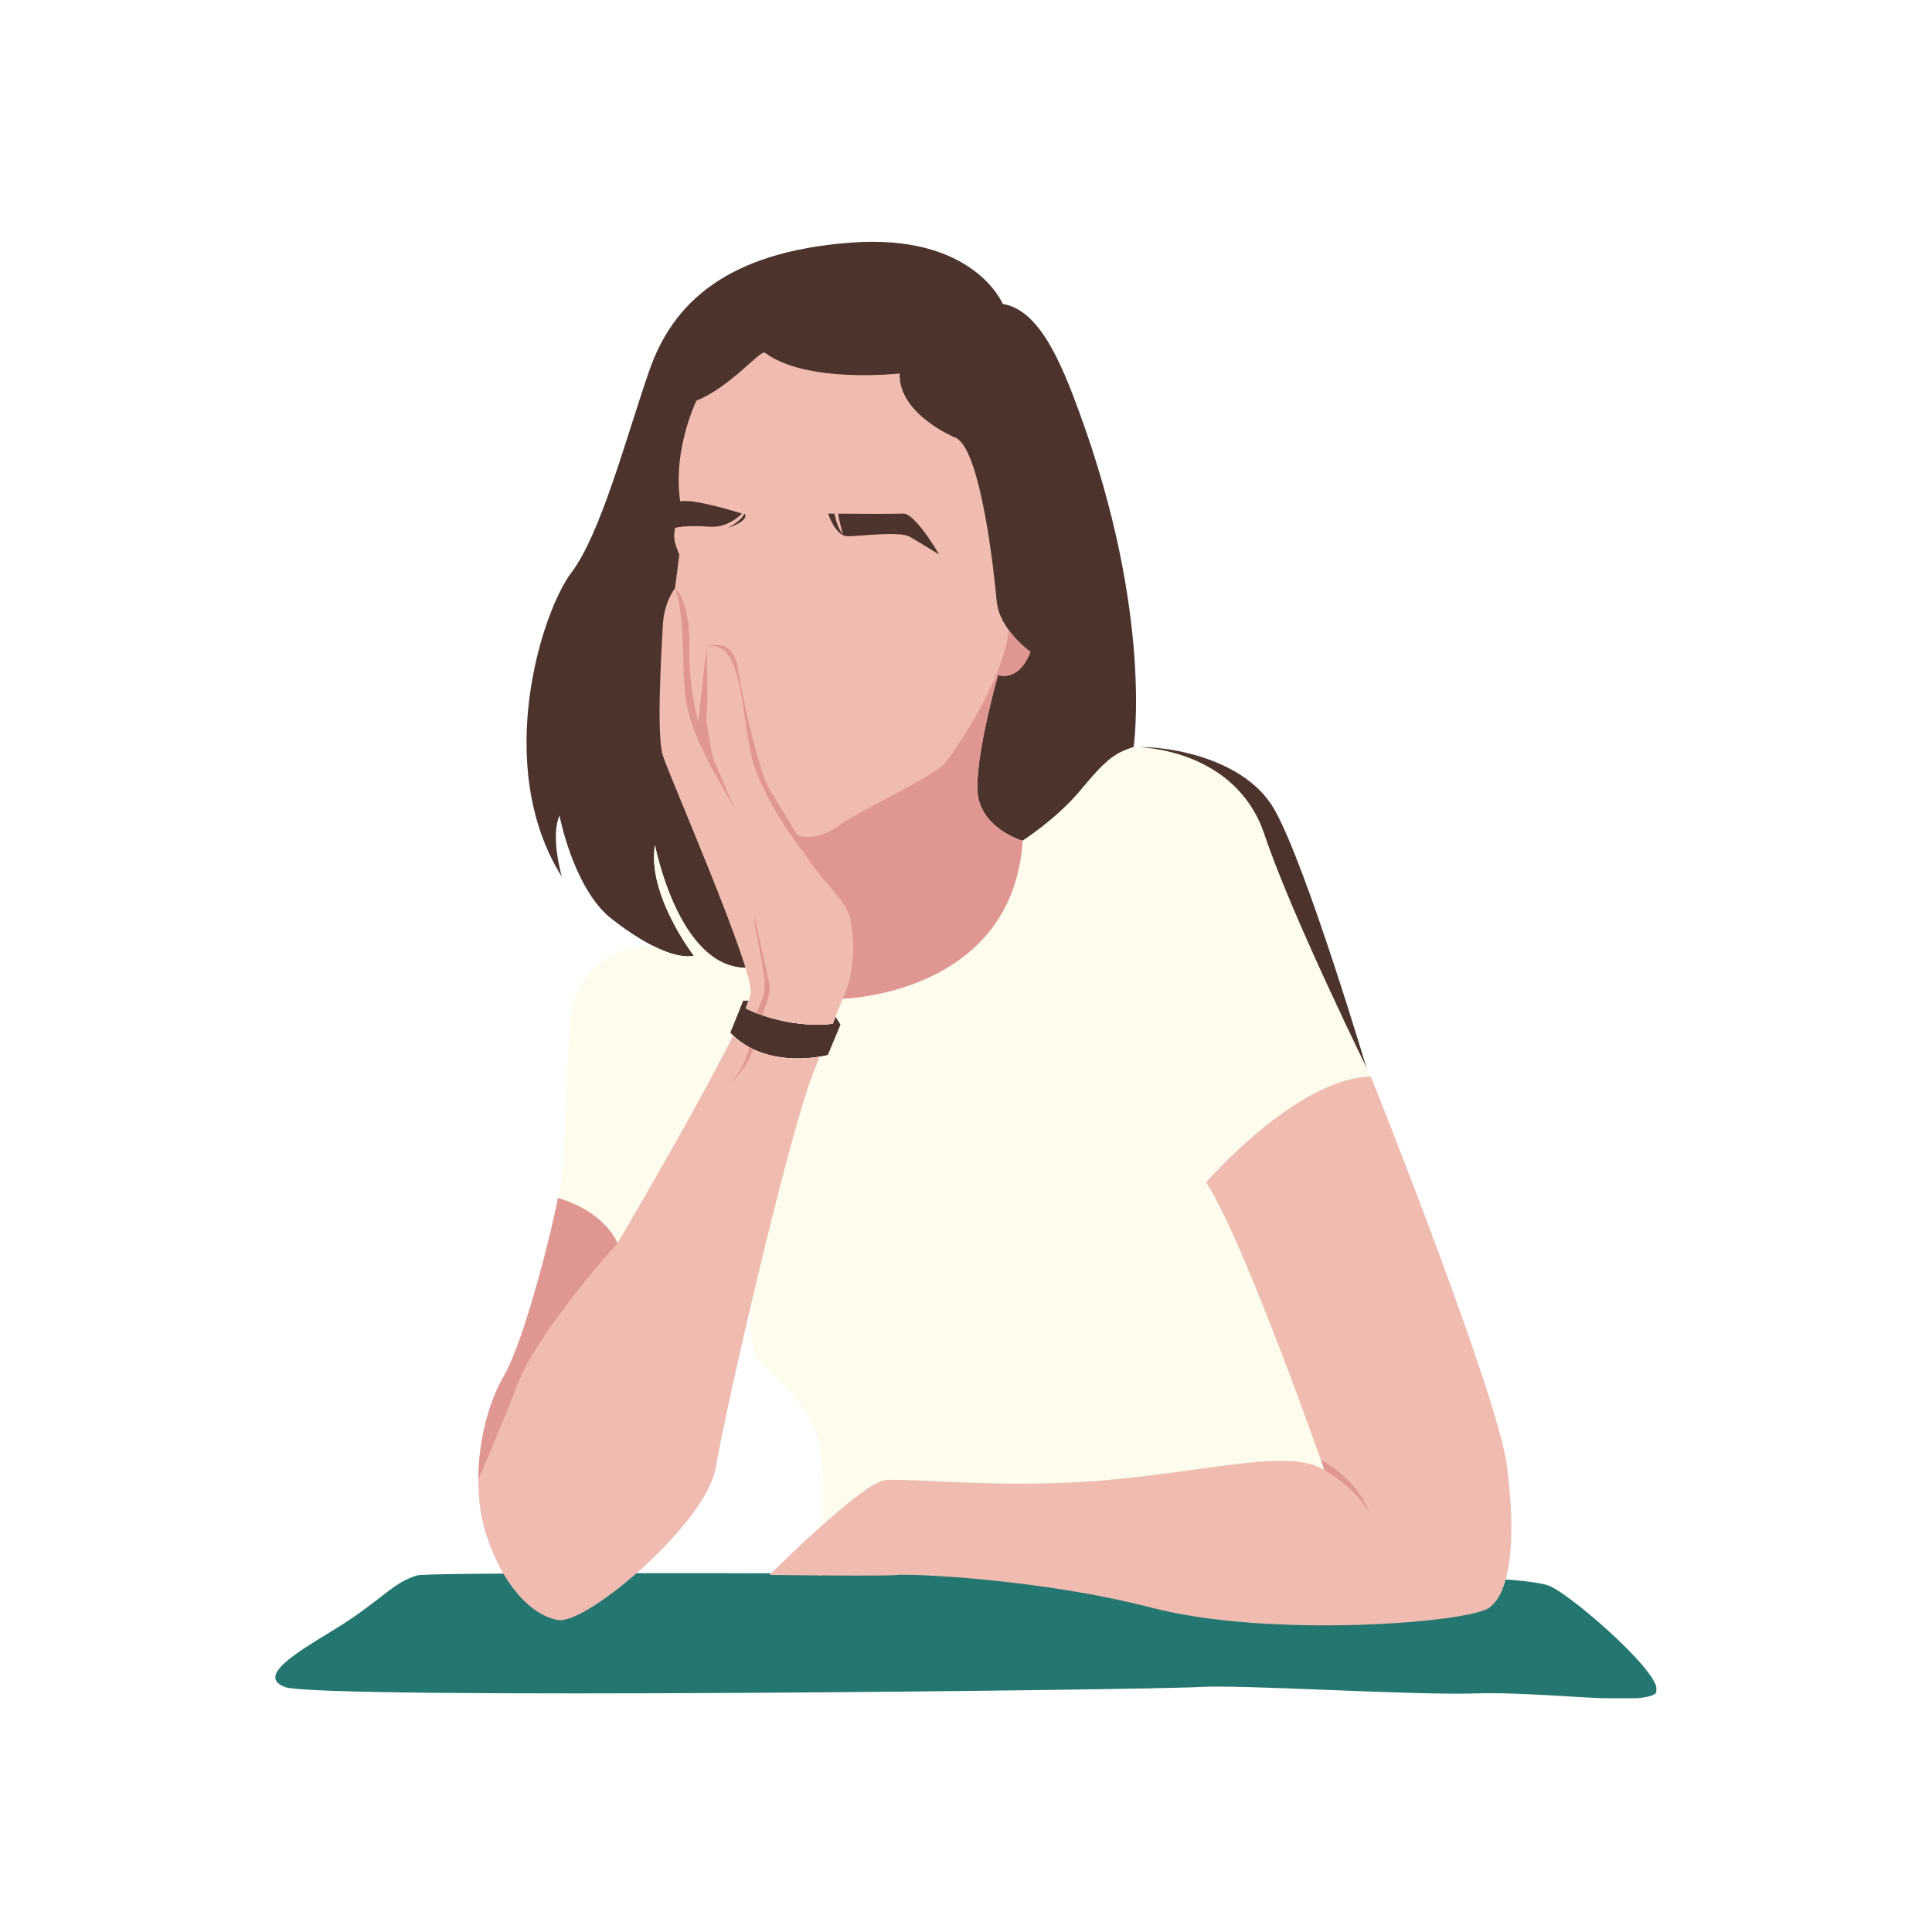 <svg xmlns="http://www.w3.org/2000/svg" xmlns:xlink="http://www.w3.org/1999/xlink" width="1080" zoomAndPan="magnify" viewBox="0 0 810 810" height="1080" preserveAspectRatio="xMidYMid meet" version="1.0"><defs><clipPath id="2ab696e173"><path d="M 115.414 659 L 694.414 659 L 694.414 711.996 L 115.414 711.996 Z M 115.414 659 " clip-rule="nonzero"/></clipPath></defs><rect x="-81" width="972" fill="#ffffff" y="-81" height="972" fill-opacity="1"/><rect x="-81" width="972" fill="#ffffff" y="-81" height="972" fill-opacity="1"/><path fill="#4c342d" d="M 313.906 419.473 L 311.574 419.473 L 306.133 432.961 C 321.684 449.195 347.117 442.324 347.117 442.324 L 352.441 429.59 L 350.332 426.184 L 349.125 429.227 C 329.254 431.438 312.637 422.777 312.637 422.777 Z M 530.164 350.113 C 541.891 385.473 574.285 452.262 574.285 452.262 C 574.285 452.262 547.828 362.867 534.172 339.172 C 520.52 315.48 482.656 312.223 475.727 313.492 C 478.957 313.258 518.441 314.754 530.164 350.113 Z M 452.531 172.895 C 483.633 257.777 475.266 313.258 475.266 313.258 C 466.621 315.852 462.777 319.641 452.895 331.5 C 443.004 343.363 428.738 352.496 428.738 352.496 L 312.566 405.773 C 284.297 405.383 274.609 354.277 274.609 354.277 C 271.148 375.035 290.914 400.73 290.914 400.73 C 277.574 403.203 254.84 383.93 254.84 383.93 C 240.012 370.586 234.578 341.922 234.578 341.922 C 230.621 350.816 235.566 367.617 235.566 367.617 C 206.406 321.164 227.164 256.418 239.523 240.109 C 251.875 223.801 262.254 184.262 272.137 155.598 C 282.02 126.934 304.758 105.684 356.547 101.727 C 408.344 97.777 420.406 127.43 420.406 127.43 C 435.723 129.895 444.785 151.762 452.531 172.895 " fill-opacity="1" fill-rule="nonzero"/><g clip-path="url(#2ab696e173)"><path fill="#247670" d="M 564.039 660.5 C 576.551 660.5 639.715 660.5 649.84 665 C 659.969 669.492 700.488 704.914 693.93 710.082 C 687.379 715.246 646.863 709.09 618.855 709.969 C 590.855 710.855 520.543 706.109 502.129 707.301 C 483.715 708.488 133.793 712.66 119.488 707.301 C 105.188 701.938 132 688.828 146.305 679.27 C 160.605 669.715 165.738 663.117 174.902 660.5 C 182.387 658.359 551.527 660.5 564.039 660.5 " fill-opacity="1" fill-rule="nonzero"/></g><path fill="#fefded" d="M 347.117 442.324 C 347.117 442.324 321.684 449.195 306.133 432.961 L 311.574 419.473 L 313.906 419.473 L 312.637 422.777 C 312.637 422.777 329.254 431.438 349.125 429.227 L 350.332 426.184 L 352.441 429.59 Z M 574.754 451.363 C 574.738 451.34 541.902 384.789 529.949 349.512 C 517.992 314.234 478.5 313 475.266 313.25 C 474.289 313.547 473.387 313.859 472.523 314.188 C 471.98 314.406 471.371 314.664 470.707 314.949 C 464.91 317.621 460.863 321.938 452.895 331.5 C 443.004 343.363 428.738 352.496 428.738 352.496 L 312.566 405.773 C 284.297 405.383 274.609 354.277 274.609 354.277 C 271.148 375.035 290.914 400.73 290.914 400.73 C 285.949 401.652 279.676 399.555 273.762 396.559 C 273.762 396.559 240.324 394.957 238.598 431.797 C 236.867 468.633 236.883 488.625 233.914 502.277 C 230.941 515.93 276.012 572.82 286.945 573.398 C 297.883 573.969 315.48 544.398 315.48 544.398 C 315.48 544.398 312.273 564.188 318.605 571.094 C 324.938 578 339.332 587.785 343.359 605.625 C 347.387 623.473 343.559 660.5 343.559 660.5 C 343.559 660.5 571.297 632.105 574.754 628.656 C 578.207 625.199 574.754 451.363 574.754 451.363 " fill-opacity="1" fill-rule="nonzero"/><path fill="#f0bbb0" d="M 631.738 614.262 C 627.707 583.758 574.754 451.363 574.754 451.363 C 543.668 451.941 505.68 495.688 505.68 495.688 C 521.793 520.438 555.285 616.34 555.285 616.34 C 540.887 607.285 508.957 616.422 465.211 620.449 C 421.465 624.48 380.77 619.445 370.988 620.598 C 361.199 621.746 322.633 660.312 322.633 660.312 C 322.633 660.312 373.289 660.887 376.164 660.312 C 379.047 659.734 434.301 661.461 483.234 674.129 C 532.16 686.793 615.043 680.461 624.254 674.129 C 633.461 667.793 635.766 644.77 631.738 614.262 " fill-opacity="1" fill-rule="nonzero"/><path fill="#f0bbb0" d="M 343.656 443.023 C 336.422 444.203 319.375 445.449 307.355 434.164 C 292.156 464.828 258.879 521.27 258.879 521.27 C 258.879 521.27 254.25 508.316 233.914 502.277 C 232.383 511.539 220.344 561.43 211.121 577.168 C 201.895 592.906 197.008 621.125 203.523 642.289 C 210.035 663.453 221.977 677.023 233.914 679.195 C 245.852 681.359 296.32 638.492 300.121 615.156 C 303.918 591.82 330.508 476.227 340.82 450.18 C 341.848 447.594 342.785 445.219 343.656 443.023 " fill-opacity="1" fill-rule="nonzero"/><path fill="#f0bbb0" d="M 312.102 215.324 C 312.102 215.324 314.98 217.922 305.246 221.301 C 304.965 221.402 310.711 218.578 312.102 215.324 Z M 349.828 215.348 C 350.348 217.691 351.574 222.309 353.383 223.906 C 353.383 223.906 351.859 218.781 351.395 215.359 C 359.012 215.418 374.688 215.52 378.574 215.324 C 383.762 215.066 393.742 232.496 393.742 232.496 C 393.742 232.496 385.438 227.305 381.285 224.973 C 377.141 222.637 360.59 224.824 355.402 224.824 C 350.215 224.824 347.195 215.324 347.195 215.324 C 347.195 215.324 348.199 215.332 349.828 215.348 Z M 314.77 415.992 C 314.738 416.773 314.426 417.965 313.906 419.473 C 313.574 420.441 313.148 421.547 312.637 422.777 C 312.641 422.777 329.254 431.438 349.125 429.227 L 349.133 429.203 C 349.562 428.121 349.949 427.148 350.297 426.266 L 350.332 426.184 C 352.641 420.355 353.305 418.707 353.305 418.707 C 353.305 418.707 424.395 417.074 428.738 352.496 C 428.738 352.496 409.742 347.07 409.742 330.246 C 409.742 313.422 418.426 283.035 418.426 283.035 C 418.426 283.035 427.105 286.289 431.992 273.27 C 431.992 273.27 418.969 264.039 417.883 252.102 C 416.797 240.16 411.367 189.691 401.062 183.723 C 401.062 183.723 376.637 173.957 377.184 156.59 C 377.184 156.59 338.109 160.934 320.738 147.906 C 318.801 146.449 306.633 162.016 291.98 167.984 C 291.98 167.984 281.922 188.508 285.176 210.219 C 291.043 208.887 311.027 215.324 311.027 215.324 C 311.027 215.324 305.523 221.43 297.5 220.82 C 287.242 220.039 283.074 221.309 283.07 221.309 C 282.277 224.996 282.488 226.938 284.801 232.562 L 282.98 246.676 C 282.98 246.676 278.414 252.102 277.871 262.41 C 277.324 272.723 275.16 307.996 277.871 316.684 C 280.586 325.363 315.312 404.594 314.77 415.992 " fill-opacity="1" fill-rule="nonzero"/><path fill="#e09794" d="M 555.285 616.34 C 555.285 616.34 569.051 623.957 574.141 634.562 C 574.141 634.562 570.328 620.98 553.781 612.078 Z M 200.547 620.324 C 200.68 620.023 208.219 602.863 216.988 580.312 C 225.836 557.562 258.879 521.27 258.879 521.27 C 258.879 521.27 254.25 508.316 233.914 502.277 C 232.383 511.539 220.348 561.43 211.121 577.168 C 204.863 587.84 200.605 604.258 200.547 620.324 Z M 308.754 340.074 C 305.664 334.473 300.938 321.957 300.152 320.781 C 299.934 320.457 299.559 319.586 299.082 318.418 C 299.082 318.406 295.609 302.582 296.266 299.613 C 296.918 296.645 296.266 271.223 296.266 271.223 L 292.738 302.668 C 291.035 296.496 288.844 284.793 289.047 272.074 C 289.379 250.918 282.98 246.676 282.98 246.676 C 286.738 255.879 286.055 272.93 286.906 287.453 C 287.414 296.086 289.73 303.191 292.062 308.719 L 292.055 308.727 L 292.07 308.746 C 293.656 312.508 295.242 315.543 296.266 317.789 C 298.371 322.43 306.215 335.785 308.754 340.074 Z M 308.754 340.074 C 309.035 340.586 309.301 341.043 309.551 341.426 C 309.551 341.426 309.254 340.926 308.754 340.074 Z M 320.52 414.918 C 320.09 418.344 318.555 421.402 317.133 424.727 C 317.867 425.016 318.688 425.316 319.574 425.621 C 321.328 420.711 323.02 416.164 322.633 413.543 C 321.941 408.793 316.266 384.445 316.266 384.445 C 315.535 386.578 321.375 408.078 320.52 414.918 Z M 314.121 439.047 C 312.68 447.023 306.133 454.516 306.133 454.516 C 306.133 454.516 313.535 447.242 315.73 439.871 C 315.191 439.613 314.656 439.336 314.121 439.047 Z M 428.738 352.496 C 424.395 417.074 353.305 418.707 353.305 418.707 C 353.305 418.707 360.348 405.773 356.547 385.602 C 354.891 376.805 343.258 368.75 335.91 355.535 C 336.176 356.117 336.484 356.715 336.844 357.316 C 336.844 357.316 322.129 338.723 316.266 321.207 C 310.402 303.688 312.461 266.945 296.266 271.223 C 296.266 271.223 307.418 266.09 309.551 281.047 C 311.688 296 319.055 325.48 322.633 331.035 C 326.215 336.59 334.316 350.234 334.316 350.234 C 334.316 350.234 341.84 353.34 351.609 346.234 C 361.371 339.133 391.555 325.82 396.441 319.602 C 401.324 313.391 420.945 284.578 422.898 264.141 C 426.961 269.703 431.992 273.27 431.992 273.27 C 427.105 286.289 418.426 283.035 418.426 283.035 C 418.426 283.035 409.742 313.422 409.742 330.246 C 409.742 347.07 428.738 352.496 428.738 352.496 " fill-opacity="1" fill-rule="nonzero"/></svg>